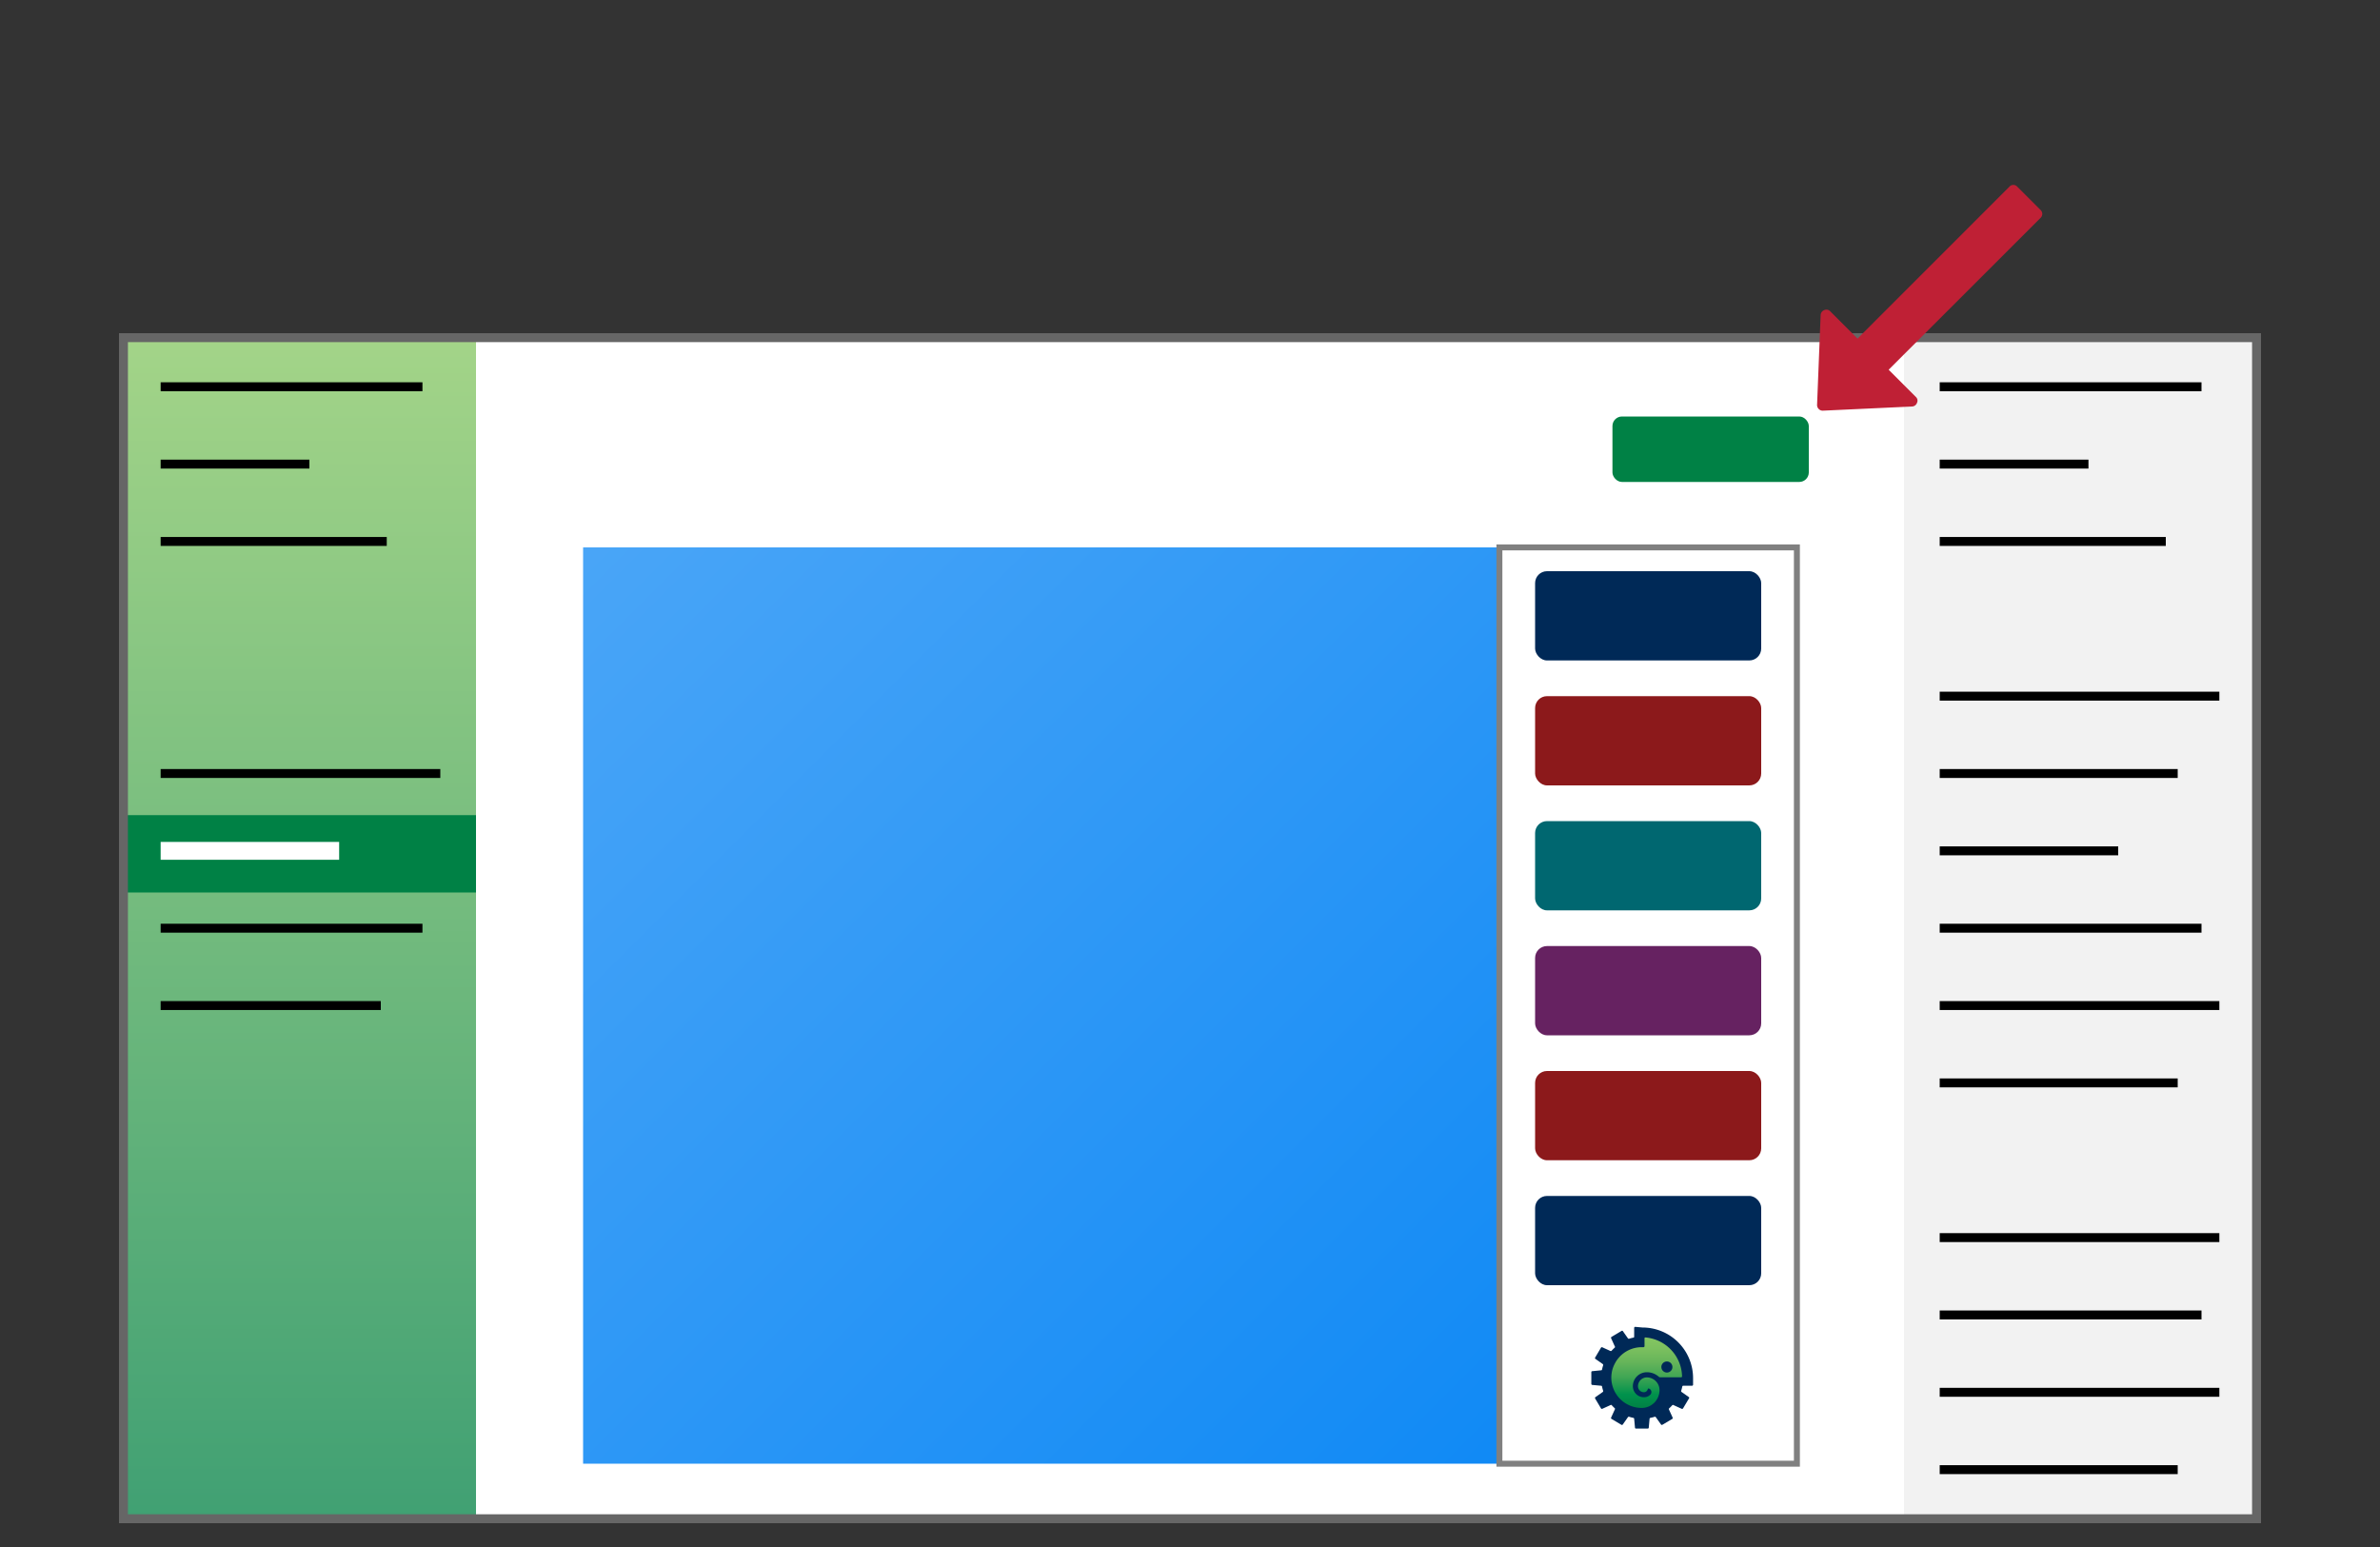 <svg xmlns="http://www.w3.org/2000/svg" xmlns:xlink="http://www.w3.org/1999/xlink" viewBox="0 40 400 260"><rect x="0" y="40" width="400" height="260" fill="#333333" stroke="none"/><defs><style>.a,.h{fill:#fff;}.b{fill:url(#a);}.c{stroke:#000;stroke-width:1.5px;}.c,.e,.h{stroke-miterlimit:10;}.d{fill:#008145;}.e{stroke:#fff;stroke-width:3px;}.f{fill:#f2f2f2;}.g{fill:url(#b);}.h{stroke:gray;}.i{fill:#002957;}.j{fill:#8c191b;}.k{fill:#006770;}.l{fill:#662261;}.m{fill:url(#c);}.n{fill:#666;}.o{fill:#bf2035;}</style><linearGradient id="a" x1="50" y1="96.91" x2="50" y2="295.94" gradientUnits="userSpaceOnUse"><stop offset="0" stop-color="#a3d488"/><stop offset="1" stop-color="#40a073"/></linearGradient><linearGradient id="b" x1="99.19" y1="133.19" x2="250.07" y2="284.07" gradientUnits="userSpaceOnUse"><stop offset="0" stop-color="#49a5f7"/><stop offset="1" stop-color="#118af5"/></linearGradient><linearGradient id="c" x1="276.74" y1="345.38" x2="276.74" y2="357.22" gradientTransform="matrix(1, 0, 0, -1, 0, 622)" gradientUnits="userSpaceOnUse"><stop offset="0" stop-color="#008145"/><stop offset="0.19" stop-color="#00924c"/><stop offset="0.43" stop-color="#3fa554"/><stop offset="0.65" stop-color="#66b55a"/><stop offset="0.85" stop-color="#7cc05f"/><stop offset="1" stop-color="#84c661"/></linearGradient></defs><rect class="a" x="21" y="96" width="359" height="199"/><rect class="b" x="20" y="96" width="60" height="200"/><line class="c" x1="27" y1="105" x2="71" y2="105"/><line class="c" x1="27" y1="118" x2="52" y2="118"/><line class="c" x1="27" y1="131" x2="65" y2="131"/><line class="c" x1="27" y1="170" x2="74" y2="170"/><rect class="d" x="20" y="177" width="60" height="13"/><line class="e" x1="27" y1="183" x2="57" y2="183"/><line class="c" x1="27" y1="196" x2="71" y2="196"/><line class="c" x1="27" y1="209" x2="64" y2="209"/><rect class="f" x="320" y="96" width="60" height="200"/><line class="c" x1="326" y1="105" x2="370" y2="105"/><line class="c" x1="326" y1="118" x2="351" y2="118"/><line class="c" x1="326" y1="131" x2="364" y2="131"/><line class="c" x1="326" y1="157" x2="373" y2="157"/><line class="c" x1="326" y1="170" x2="366" y2="170"/><line class="c" x1="326" y1="183" x2="356" y2="183"/><line class="c" x1="326" y1="196" x2="370" y2="196"/><line class="c" x1="326" y1="209" x2="373" y2="209"/><line class="c" x1="326" y1="222" x2="366" y2="222"/><line class="c" x1="326" y1="248" x2="373" y2="248"/><line class="c" x1="326" y1="261" x2="370" y2="261"/><line class="c" x1="326" y1="274" x2="373" y2="274"/><line class="c" x1="326" y1="287" x2="366" y2="287"/><rect class="g" x="98" y="132" width="154" height="154"/><rect class="h" x="252" y="132" width="50" height="154"/><rect class="i" x="258" y="136" width="38" height="15" rx="2"/><rect class="j" x="258" y="157" width="38" height="15" rx="2"/><rect class="k" x="258" y="178" width="38" height="15" rx="2"/><rect class="l" x="258" y="199" width="38" height="15" rx="2"/><rect class="j" x="258" y="220" width="38" height="15" rx="2"/><rect class="i" x="258" y="241" width="38" height="15" rx="2"/><path class="i" d="M274.82,263a.18.18,0,0,0-.17.17v1.5a.14.14,0,0,1-.12.14,5.57,5.57,0,0,0-.73.19.18.18,0,0,1-.19-.06l-.88-1.25a.17.17,0,0,0-.21,0l-1.68,1a.18.18,0,0,0-.07.21l.63,1.39a.13.13,0,0,1,0,.18c-.19.18-.37.35-.54.54a.18.18,0,0,1-.19.05l-1.39-.63a.18.18,0,0,0-.2.06l-1,1.69a.16.16,0,0,0,.05.2l1.25.88a.2.2,0,0,1,.06.19,6.54,6.54,0,0,0-.19.73.15.15,0,0,1-.14.12l-1.52.15a.16.16,0,0,0-.14.15v2a.18.18,0,0,0,.14.16l1.52.14a.15.15,0,0,1,.14.12,5.57,5.57,0,0,0,.19.73.2.2,0,0,1-.06.19l-1.25.88a.19.19,0,0,0-.05.21l1,1.68a.17.17,0,0,0,.2.07l1.39-.63a.14.14,0,0,1,.19,0,6.88,6.88,0,0,0,.54.54.17.17,0,0,1,0,.19l-.63,1.38a.18.18,0,0,0,.07.21l1.68,1a.17.17,0,0,0,.21-.05l.88-1.25a.2.2,0,0,1,.19-.06,6.54,6.54,0,0,0,.73.19.16.16,0,0,1,.12.14l.14,1.52a.16.16,0,0,0,.16.14h2a.17.17,0,0,0,.15-.14l.14-1.52c0-.08.07-.12.13-.14a6,6,0,0,0,.73-.19.18.18,0,0,1,.18.06l.89,1.25a.17.17,0,0,0,.2.05l1.69-1a.19.19,0,0,0,.06-.21l-.63-1.38a.16.16,0,0,1,.05-.19,6.75,6.75,0,0,0,.53-.54c.05,0,.13-.08.19,0l1.39.63a.18.18,0,0,0,.21-.07l1-1.68a.16.16,0,0,0,0-.21l-1.25-.88a.18.18,0,0,1-.06-.19,6.54,6.54,0,0,0,.19-.73.15.15,0,0,1,.14-.12h1.5a.18.18,0,0,0,.17-.18v-1.1a8.51,8.51,0,0,0-8.51-8.51Z"/><path class="m" d="M276.53,264.78a.14.14,0,0,0-.14.14v1.33a.18.18,0,0,1-.18.17h-.44a5.08,5.08,0,0,0-3.78,1.86,4.2,4.2,0,0,0-.55.82,5.7,5.7,0,0,0-.4.91,5.48,5.48,0,0,0-.23,1.52h0a5.1,5.1,0,0,0,5.1,5.1h0a3,3,0,0,0,3-3,2.14,2.14,0,0,0-2.13-2.13,1.49,1.49,0,0,0-1.49,1.49,1,1,0,0,0,1,1,.67.67,0,0,0,.65-.53.13.13,0,0,1,.14-.1.62.62,0,0,1,.32,1,1.46,1.46,0,0,1-1.11.47,1.86,1.86,0,0,1-1.86-1.86,2.35,2.35,0,0,1,2.35-2.34,3,3,0,0,1,2,.75.39.39,0,0,0,.27.1h3.5a.16.16,0,0,0,.15-.16A6.74,6.74,0,0,0,276.53,264.78Z"/><path class="i" d="M280.15,270.68a.93.93,0,1,1,.93-.93A.93.93,0,0,1,280.15,270.68Z"/><path class="n" d="M378.5,97.5v197H21.5V97.5h357M380,96H20V296H380V96Z"/><rect class="d" x="271" y="110" width="33" height="11" rx="1.6"/><path class="o" d="M322.18,107.71a.92.92,0,0,1-.82.61l-15,.7a.91.91,0,0,1-.68-.27.94.94,0,0,1-.29-.69l.6-15.12a.92.92,0,0,1,.61-.82.87.87,0,0,1,1,.2l4.59,4.59,25.53-25.54a.88.88,0,0,1,1.31,0l3.93,3.93a.91.91,0,0,1,0,1.31l-25.54,25.53,4.59,4.59A.84.84,0,0,1,322.18,107.71Z"/></svg>
